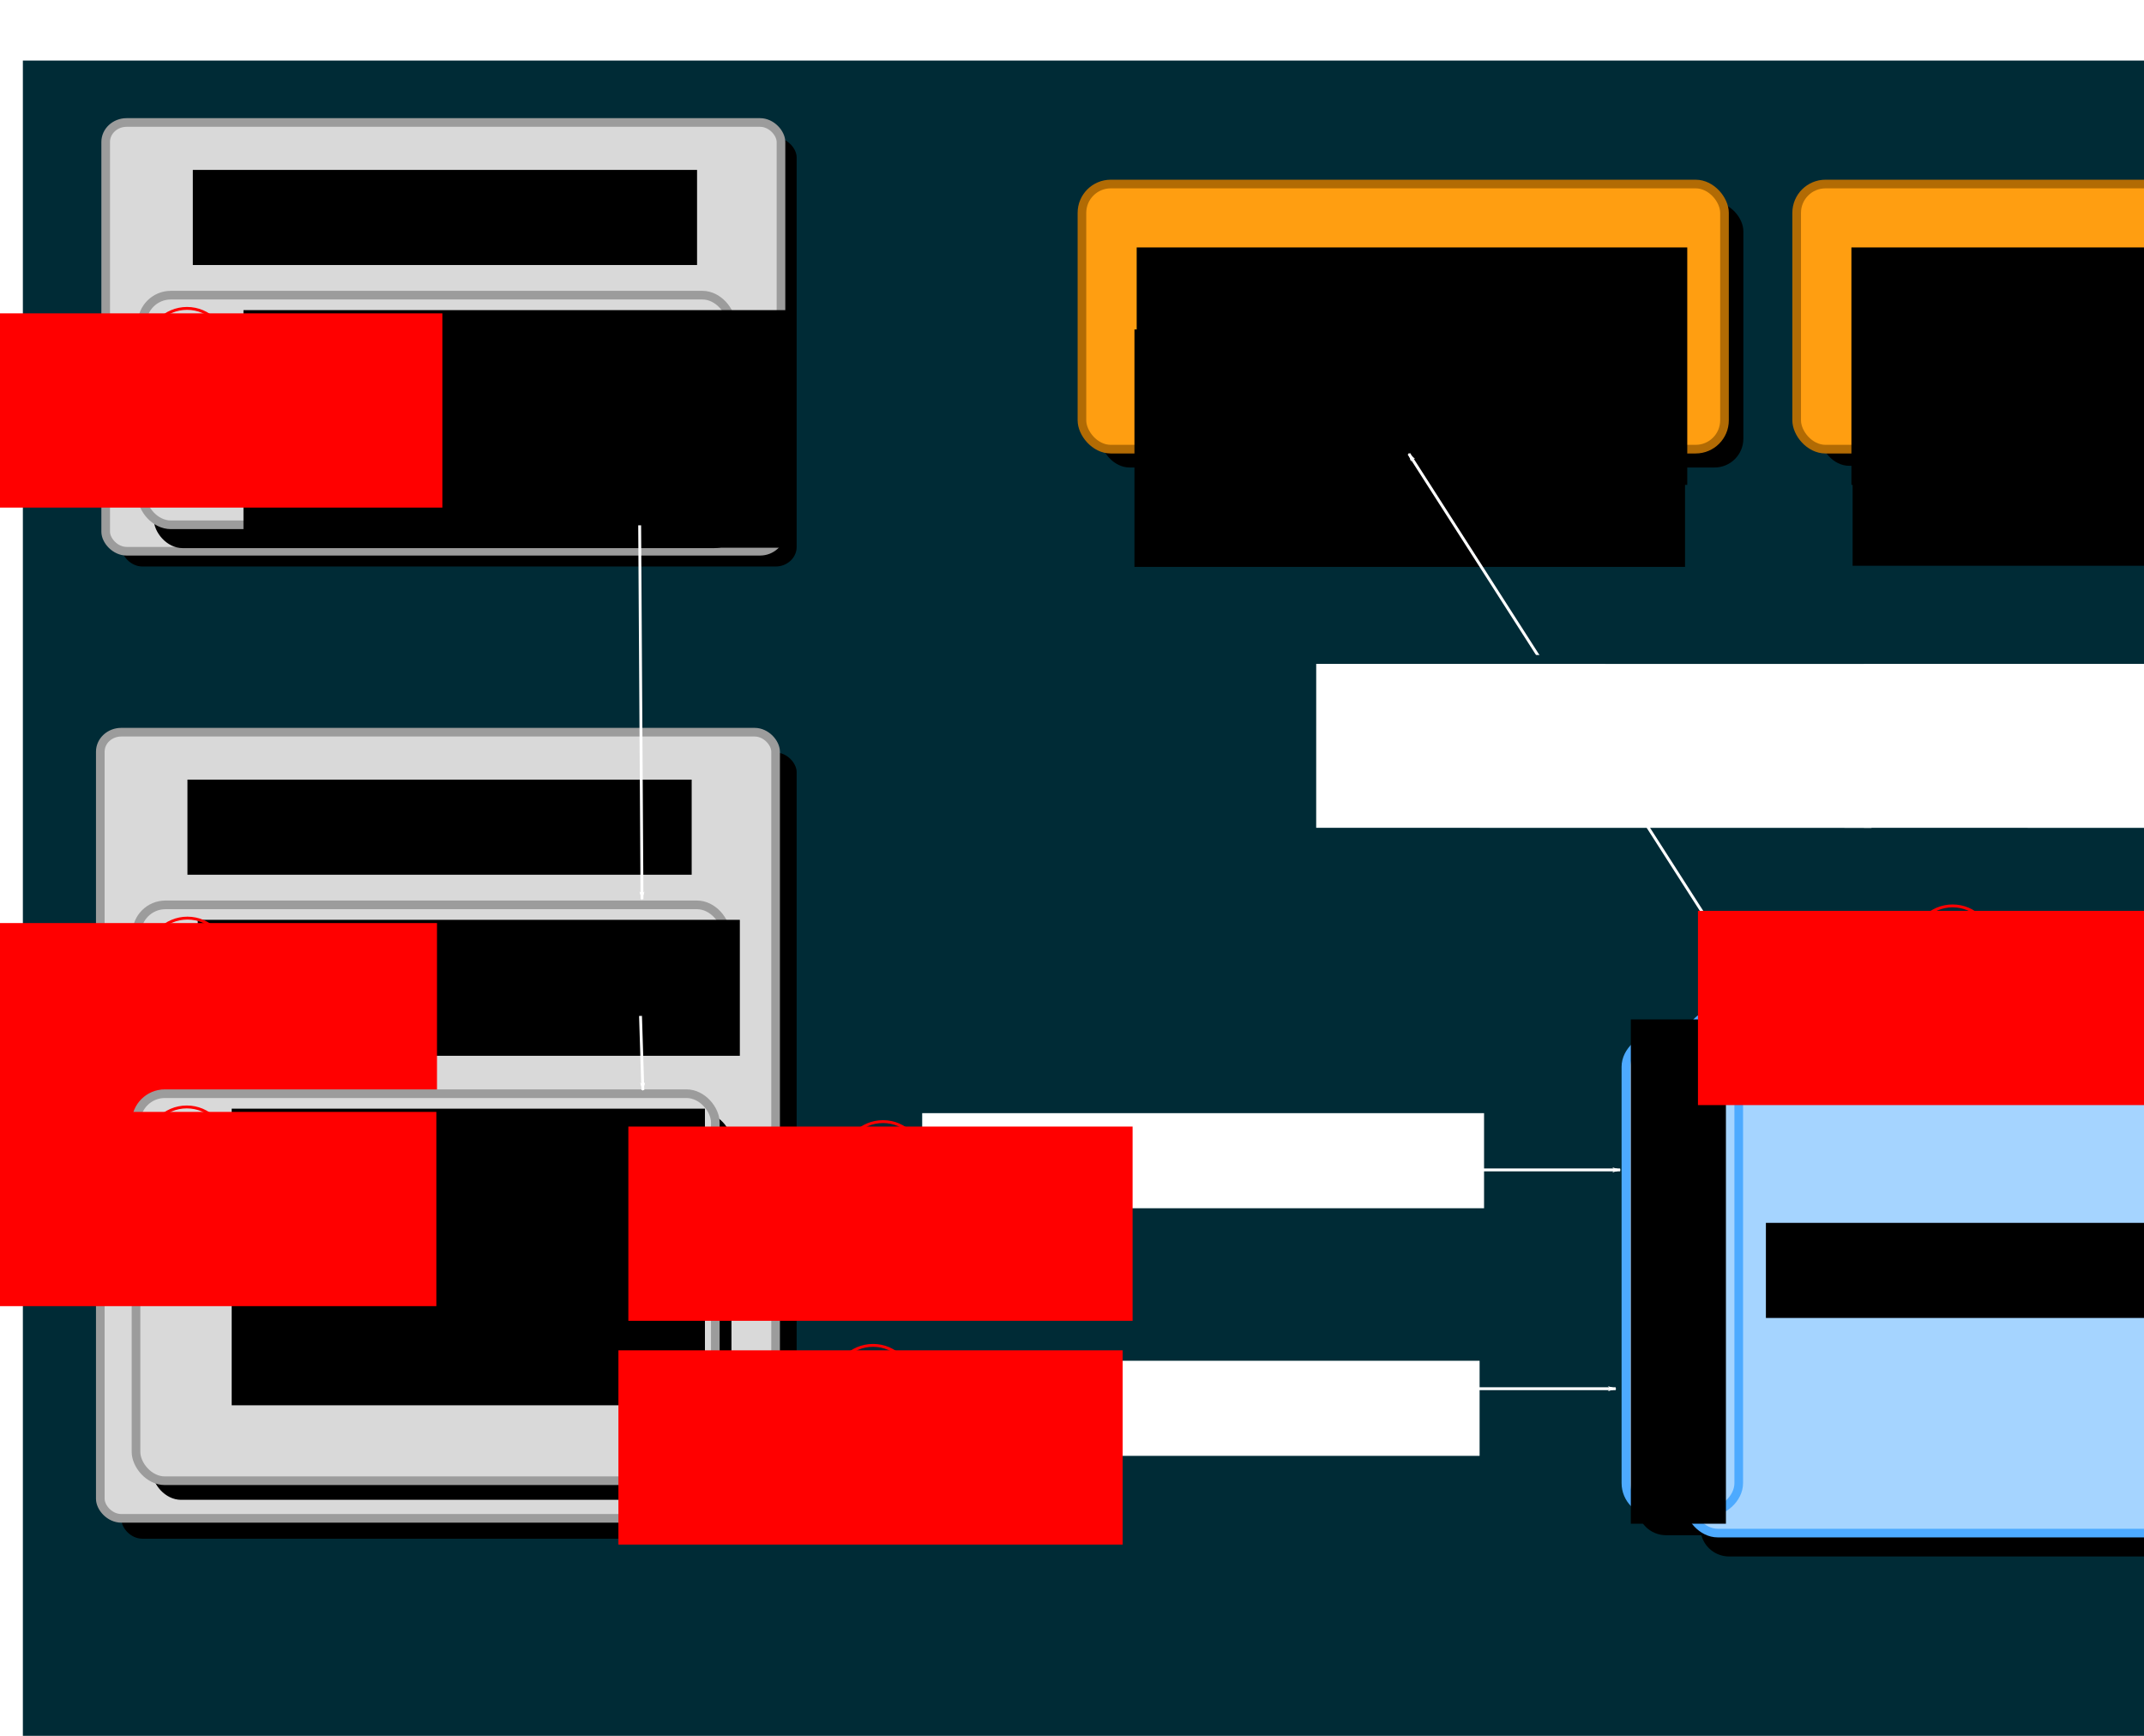 <?xml version="1.0" encoding="UTF-8" standalone="no"?>
<!-- Created with Inkscape (http://www.inkscape.org/) -->

<svg
   xmlns:dc="http://purl.org/dc/elements/1.1/"
   xmlns:cc="http://creativecommons.org/ns#"
   xmlns:rdf="http://www.w3.org/1999/02/22-rdf-syntax-ns#"
   xmlns:svg="http://www.w3.org/2000/svg"
   xmlns="http://www.w3.org/2000/svg"
   xmlns:sodipodi="http://sodipodi.sourceforge.net/DTD/sodipodi-0.dtd"
   xmlns:inkscape="http://www.inkscape.org/namespaces/inkscape"
   width="210mm"
   height="170mm"
   viewBox="0 0 744.094 602.362"
   id="svg2"
   version="1.1"
   inkscape:version="0.91 r13725"
   sodipodi:docname="wherecheckresult_schema.svg"
   inkscape:export-filename="/Donnees/developpement/sources/Alignak-monitoring/alignak.github.io/presentation/image/wherecheckresult_schema.png"
   inkscape:export-xdpi="84.856796"
   inkscape:export-ydpi="84.856796">
  <defs
     id="defs4">
    <marker
       inkscape:isstock="true"
       style="overflow:visible"
       id="marker14684"
       refX="0"
       refY="0"
       orient="auto"
       inkscape:stockid="Arrow1Lend">
      <path
         transform="matrix(-0.8,0,0,-0.8,-10,0)"
         style="fill:#ffc200;fill-opacity:1;fill-rule:evenodd;stroke:#ffc200;stroke-width:1pt;stroke-opacity:1"
         d="M 0,0 5,-5 -12.5,0 5,5 0,0 Z"
         id="path14686"
         inkscape:connector-curvature="0" />
    </marker>
    <marker
       inkscape:isstock="true"
       style="overflow:visible"
       id="marker13404"
       refX="0"
       refY="0"
       orient="auto"
       inkscape:stockid="Arrow1Lend">
      <path
         transform="matrix(-0.8,0,0,-0.8,-10,0)"
         style="fill:#000000;fill-opacity:1;fill-rule:evenodd;stroke:#000000;stroke-width:1pt;stroke-opacity:1"
         d="M 0,0 5,-5 -12.5,0 5,5 0,0 Z"
         id="path13406"
         inkscape:connector-curvature="0" />
    </marker>
    <marker
       inkscape:stockid="Arrow1Lend"
       orient="auto"
       refY="0"
       refX="0"
       id="Arrow1Lend"
       style="overflow:visible"
       inkscape:isstock="true">
      <path
         id="path4237"
         d="M 0,0 5,-5 -12.5,0 5,5 0,0 Z"
         style="fill:#000000;fill-opacity:1;fill-rule:evenodd;stroke:#000000;stroke-width:1pt;stroke-opacity:1"
         transform="matrix(-0.8,0,0,-0.8,-10,0)"
         inkscape:connector-curvature="0" />
    </marker>
    <marker
       inkscape:stockid="Arrow1Lstart"
       orient="auto"
       refY="0"
       refX="0"
       id="Arrow1Lstart"
       style="overflow:visible"
       inkscape:isstock="true">
      <path
         id="path4234"
         d="M 0,0 5,-5 -12.5,0 5,5 0,0 Z"
         style="fill:#000000;fill-opacity:1;fill-rule:evenodd;stroke:#000000;stroke-width:1pt;stroke-opacity:1"
         transform="matrix(0.8,0,0,0.8,10,0)"
         inkscape:connector-curvature="0" />
    </marker>
    <marker
       inkscape:stockid="Arrow1Mstart"
       orient="auto"
       refY="0"
       refX="0"
       id="Arrow1Mstart"
       style="overflow:visible"
       inkscape:isstock="true">
      <path
         id="path4240"
         d="M 0,0 5,-5 -12.5,0 5,5 0,0 Z"
         style="fill:#000000;fill-opacity:1;fill-rule:evenodd;stroke:#000000;stroke-width:1pt;stroke-opacity:1"
         transform="matrix(0.4,0,0,0.4,4,0)"
         inkscape:connector-curvature="0" />
    </marker>
    <marker
       inkscape:stockid="Arrow1Lstart"
       orient="auto"
       refY="0"
       refX="0"
       id="Arrow1Lstart-1"
       style="overflow:visible"
       inkscape:isstock="true">
      <path
         inkscape:connector-curvature="0"
         id="path4234-2"
         d="M 0,0 5,-5 -12.5,0 5,5 0,0 Z"
         style="fill:#000000;fill-opacity:1;fill-rule:evenodd;stroke:#000000;stroke-width:1pt;stroke-opacity:1"
         transform="matrix(0.8,0,0,0.8,10,0)" />
    </marker>
    <marker
       inkscape:stockid="Arrow1Lstart"
       orient="auto"
       refY="0"
       refX="0"
       id="Arrow1Lstart-1-5"
       style="overflow:visible"
       inkscape:isstock="true">
      <path
         inkscape:connector-curvature="0"
         id="path4234-2-2"
         d="M 0,0 5,-5 -12.5,0 5,5 0,0 Z"
         style="fill:#000000;fill-opacity:1;fill-rule:evenodd;stroke:#000000;stroke-width:1pt;stroke-opacity:1"
         transform="matrix(0.8,0,0,0.8,10,0)" />
    </marker>
    <marker
       inkscape:stockid="Arrow1Lend"
       orient="auto"
       refY="0"
       refX="0"
       id="Arrow1Lend-8-6"
       style="overflow:visible"
       inkscape:isstock="true">
      <path
         inkscape:connector-curvature="0"
         id="path4237-0-7"
         d="M 0,0 5,-5 -12.5,0 5,5 0,0 Z"
         style="fill:#000000;fill-opacity:1;fill-rule:evenodd;stroke:#000000;stroke-width:1pt;stroke-opacity:1"
         transform="matrix(-0.8,0,0,-0.8,-10,0)" />
    </marker>
    <marker
       inkscape:stockid="Arrow1Lstart"
       orient="auto"
       refY="0"
       refX="0"
       id="Arrow1Lstart-16"
       style="overflow:visible"
       inkscape:isstock="true">
      <path
         inkscape:connector-curvature="0"
         id="path4234-1"
         d="M 0,0 5,-5 -12.5,0 5,5 0,0 Z"
         style="fill:#000000;fill-opacity:1;fill-rule:evenodd;stroke:#000000;stroke-width:1pt;stroke-opacity:1"
         transform="matrix(0.8,0,0,0.8,10,0)" />
    </marker>
    <marker
       inkscape:stockid="Arrow1Lend"
       orient="auto"
       refY="0"
       refX="0"
       id="Arrow1Lend-6"
       style="overflow:visible"
       inkscape:isstock="true">
      <path
         inkscape:connector-curvature="0"
         id="path4237-1"
         d="M 0,0 5,-5 -12.5,0 5,5 0,0 Z"
         style="fill:#000000;fill-opacity:1;fill-rule:evenodd;stroke:#000000;stroke-width:1pt;stroke-opacity:1"
         transform="matrix(-0.8,0,0,-0.8,-10,0)" />
    </marker>
    <marker
       inkscape:stockid="Arrow1Lstart"
       orient="auto"
       refY="0"
       refX="0"
       id="Arrow1Lstart-16-0"
       style="overflow:visible"
       inkscape:isstock="true">
      <path
         inkscape:connector-curvature="0"
         id="path4234-1-8"
         d="M 0,0 5,-5 -12.5,0 5,5 0,0 Z"
         style="fill:#000000;fill-opacity:1;fill-rule:evenodd;stroke:#000000;stroke-width:1pt;stroke-opacity:1"
         transform="matrix(0.8,0,0,0.8,10,0)" />
    </marker>
    <marker
       inkscape:stockid="Arrow1Lend"
       orient="auto"
       refY="0"
       refX="0"
       id="Arrow1Lend-6-5"
       style="overflow:visible"
       inkscape:isstock="true">
      <path
         inkscape:connector-curvature="0"
         id="path4237-1-6"
         d="M 0,0 5,-5 -12.5,0 5,5 0,0 Z"
         style="fill:#000000;fill-opacity:1;fill-rule:evenodd;stroke:#000000;stroke-width:1pt;stroke-opacity:1"
         transform="matrix(-0.8,0,0,-0.8,-10,0)" />
    </marker>
    <marker
       inkscape:stockid="Arrow1Lstart"
       orient="auto"
       refY="0"
       refX="0"
       id="Arrow1Lstart-16-7"
       style="overflow:visible"
       inkscape:isstock="true">
      <path
         inkscape:connector-curvature="0"
         id="path4234-1-0"
         d="M 0,0 5,-5 -12.5,0 5,5 0,0 Z"
         style="fill:#000000;fill-opacity:1;fill-rule:evenodd;stroke:#000000;stroke-width:1pt;stroke-opacity:1"
         transform="matrix(0.8,0,0,0.8,10,0)" />
    </marker>
    <marker
       inkscape:stockid="Arrow1Lend"
       orient="auto"
       refY="0"
       refX="0"
       id="Arrow1Lend-6-6"
       style="overflow:visible"
       inkscape:isstock="true">
      <path
         inkscape:connector-curvature="0"
         id="path4237-1-4"
         d="M 0,0 5,-5 -12.5,0 5,5 0,0 Z"
         style="fill:#000000;fill-opacity:1;fill-rule:evenodd;stroke:#000000;stroke-width:1pt;stroke-opacity:1"
         transform="matrix(-0.8,0,0,-0.8,-10,0)" />
    </marker>
    <marker
       inkscape:stockid="Arrow1Lstart"
       orient="auto"
       refY="0"
       refX="0"
       id="Arrow1Lstart-16-7-8"
       style="overflow:visible"
       inkscape:isstock="true">
      <path
         inkscape:connector-curvature="0"
         id="path4234-1-0-0"
         d="M 0,0 5,-5 -12.5,0 5,5 0,0 Z"
         style="fill:#000000;fill-opacity:1;fill-rule:evenodd;stroke:#000000;stroke-width:1pt;stroke-opacity:1"
         transform="matrix(0.8,0,0,0.8,10,0)" />
    </marker>
    <marker
       inkscape:stockid="Arrow1Lend"
       orient="auto"
       refY="0"
       refX="0"
       id="Arrow1Lend-6-6-5"
       style="overflow:visible"
       inkscape:isstock="true">
      <path
         inkscape:connector-curvature="0"
         id="path4237-1-4-0"
         d="M 0,0 5,-5 -12.5,0 5,5 0,0 Z"
         style="fill:#000000;fill-opacity:1;fill-rule:evenodd;stroke:#000000;stroke-width:1pt;stroke-opacity:1"
         transform="matrix(-0.8,0,0,-0.8,-10,0)" />
    </marker>
    <linearGradient
       y2="90.801"
       x2="29.969"
       y1="60.51"
       x1="29.969"
       gradientUnits="userSpaceOnUse"
       id="SVGID_1_-3">
      <stop
         id="stop6-2"
         style="stop-color:#1FB3E3"
         offset="0" />
      <stop
         id="stop8-4"
         style="stop-color:#1FB3E3"
         offset="9.944750e-04" />
      <stop
         id="stop10-1"
         style="stop-color:#0082B7"
         offset="1" />
    </linearGradient>
    <linearGradient
       y2="90.801"
       x2="91.922"
       y1="60.51"
       x1="91.922"
       gradientUnits="userSpaceOnUse"
       id="SVGID_2_-9">
      <stop
         id="stop15-0"
         style="stop-color:#1FB3E3"
         offset="0" />
      <stop
         id="stop17-0"
         style="stop-color:#1FB3E3"
         offset="9.944750e-04" />
      <stop
         id="stop19-2"
         style="stop-color:#0082B7"
         offset="1" />
    </linearGradient>
    <linearGradient
       y2="90.801"
       x2="122.356"
       y1="60.51"
       x1="122.356"
       gradientUnits="userSpaceOnUse"
       id="SVGID_3_-4">
      <stop
         id="stop24-0"
         style="stop-color:#1FB3E3"
         offset="0" />
      <stop
         id="stop26-7"
         style="stop-color:#1FB3E3"
         offset="9.944750e-04" />
      <stop
         id="stop28-4"
         style="stop-color:#0082B7"
         offset="1" />
    </linearGradient>
    <linearGradient
       y2="90.801"
       x2="244.231"
       y1="60.51"
       x1="244.231"
       gradientUnits="userSpaceOnUse"
       id="SVGID_4_-7">
      <stop
         id="stop33-7"
         style="stop-color:#1FB3E3"
         offset="0" />
      <stop
         id="stop35-1"
         style="stop-color:#1FB3E3"
         offset="9.944750e-04" />
      <stop
         id="stop37-5"
         style="stop-color:#0082B7"
         offset="1" />
    </linearGradient>
    <linearGradient
       y2="90.801"
       x2="309.493"
       y1="60.51"
       x1="309.493"
       gradientUnits="userSpaceOnUse"
       id="SVGID_5_-1">
      <stop
         id="stop42-1"
         style="stop-color:#1FB3E3"
         offset="0" />
      <stop
         id="stop44-3"
         style="stop-color:#1FB3E3"
         offset="9.944750e-04" />
      <stop
         id="stop46-3"
         style="stop-color:#0082B7"
         offset="1" />
    </linearGradient>
    <linearGradient
       y2="90.801"
       x2="175.199"
       y1="60.51"
       x1="175.199"
       gradientUnits="userSpaceOnUse"
       id="SVGID_6_-2">
      <stop
         id="stop51-9"
         style="stop-color:#1FB3E3"
         offset="0" />
      <stop
         id="stop53-9"
         style="stop-color:#1FB3E3"
         offset="9.944750e-04" />
      <stop
         id="stop55-3"
         style="stop-color:#0082B7"
         offset="1" />
    </linearGradient>
    <linearGradient
       y2="90.801"
       x2="377.026"
       y1="60.51"
       x1="377.026"
       gradientUnits="userSpaceOnUse"
       id="SVGID_7_-8">
      <stop
         id="stop60-6"
         style="stop-color:#1FB3E3"
         offset="0" />
      <stop
         id="stop62-6"
         style="stop-color:#1FB3E3"
         offset="9.944750e-04" />
      <stop
         id="stop64-5"
         style="stop-color:#0082B7"
         offset="1" />
    </linearGradient>
    <marker
       inkscape:stockid="Arrow1Lstart"
       orient="auto"
       refY="0"
       refX="0"
       id="Arrow1Lstart-16-0-3"
       style="overflow:visible"
       inkscape:isstock="true">
      <path
         inkscape:connector-curvature="0"
         id="path4234-1-8-7"
         d="M 0,0 5,-5 -12.5,0 5,5 0,0 Z"
         style="fill:#000000;fill-opacity:1;fill-rule:evenodd;stroke:#000000;stroke-width:1pt;stroke-opacity:1"
         transform="matrix(0.8,0,0,0.8,10,0)" />
    </marker>
    <marker
       inkscape:stockid="Arrow1Lend"
       orient="auto"
       refY="0"
       refX="0"
       id="Arrow1Lend-6-5-8"
       style="overflow:visible"
       inkscape:isstock="true">
      <path
         inkscape:connector-curvature="0"
         id="path4237-1-6-5"
         d="M 0,0 5,-5 -12.5,0 5,5 0,0 Z"
         style="fill:#000000;fill-opacity:1;fill-rule:evenodd;stroke:#000000;stroke-width:1pt;stroke-opacity:1"
         transform="matrix(-0.8,0,0,-0.8,-10,0)" />
    </marker>
    <marker
       inkscape:stockid="Arrow1Lstart"
       orient="auto"
       refY="0"
       refX="0"
       id="Arrow1Lstart-16-0-6"
       style="overflow:visible"
       inkscape:isstock="true">
      <path
         inkscape:connector-curvature="0"
         id="path4234-1-8-79"
         d="M 0,0 5,-5 -12.5,0 5,5 0,0 Z"
         style="fill:#000000;fill-opacity:1;fill-rule:evenodd;stroke:#000000;stroke-width:1pt;stroke-opacity:1"
         transform="matrix(0.8,0,0,0.8,10,0)" />
    </marker>
    <marker
       inkscape:stockid="Arrow1Lend"
       orient="auto"
       refY="0"
       refX="0"
       id="Arrow1Lend-6-5-3"
       style="overflow:visible"
       inkscape:isstock="true">
      <path
         inkscape:connector-curvature="0"
         id="path4237-1-6-50"
         d="M 0,0 5,-5 -12.5,0 5,5 0,0 Z"
         style="fill:#000000;fill-opacity:1;fill-rule:evenodd;stroke:#000000;stroke-width:1pt;stroke-opacity:1"
         transform="matrix(-0.8,0,0,-0.8,-10,0)" />
    </marker>
    <linearGradient
       y2="90.801"
       x2="29.969"
       y1="60.51"
       x1="29.969"
       gradientUnits="userSpaceOnUse"
       id="SVGID_1_-3-7">
      <stop
         id="stop6-2-8"
         style="stop-color:#1FB3E3"
         offset="0" />
      <stop
         id="stop8-4-8"
         style="stop-color:#1FB3E3"
         offset="9.944750e-04" />
      <stop
         id="stop10-1-0"
         style="stop-color:#0082B7"
         offset="1" />
    </linearGradient>
    <linearGradient
       y2="90.801"
       x2="91.922"
       y1="60.51"
       x1="91.922"
       gradientUnits="userSpaceOnUse"
       id="SVGID_2_-9-9">
      <stop
         id="stop15-0-2"
         style="stop-color:#1FB3E3"
         offset="0" />
      <stop
         id="stop17-0-6"
         style="stop-color:#1FB3E3"
         offset="9.944750e-04" />
      <stop
         id="stop19-2-3"
         style="stop-color:#0082B7"
         offset="1" />
    </linearGradient>
    <linearGradient
       y2="90.801"
       x2="122.356"
       y1="60.51"
       x1="122.356"
       gradientUnits="userSpaceOnUse"
       id="SVGID_3_-4-3">
      <stop
         id="stop24-0-8"
         style="stop-color:#1FB3E3"
         offset="0" />
      <stop
         id="stop26-7-6"
         style="stop-color:#1FB3E3"
         offset="9.944750e-04" />
      <stop
         id="stop28-4-7"
         style="stop-color:#0082B7"
         offset="1" />
    </linearGradient>
    <linearGradient
       y2="90.801"
       x2="244.231"
       y1="60.51"
       x1="244.231"
       gradientUnits="userSpaceOnUse"
       id="SVGID_4_-7-9">
      <stop
         id="stop33-7-3"
         style="stop-color:#1FB3E3"
         offset="0" />
      <stop
         id="stop35-1-5"
         style="stop-color:#1FB3E3"
         offset="9.944750e-04" />
      <stop
         id="stop37-5-0"
         style="stop-color:#0082B7"
         offset="1" />
    </linearGradient>
    <linearGradient
       y2="90.801"
       x2="309.493"
       y1="60.51"
       x1="309.493"
       gradientUnits="userSpaceOnUse"
       id="SVGID_5_-1-0">
      <stop
         id="stop42-1-6"
         style="stop-color:#1FB3E3"
         offset="0" />
      <stop
         id="stop44-3-2"
         style="stop-color:#1FB3E3"
         offset="9.944750e-04" />
      <stop
         id="stop46-3-8"
         style="stop-color:#0082B7"
         offset="1" />
    </linearGradient>
    <linearGradient
       y2="90.801"
       x2="175.199"
       y1="60.51"
       x1="175.199"
       gradientUnits="userSpaceOnUse"
       id="SVGID_6_-2-7">
      <stop
         id="stop51-9-8"
         style="stop-color:#1FB3E3"
         offset="0" />
      <stop
         id="stop53-9-1"
         style="stop-color:#1FB3E3"
         offset="9.944750e-04" />
      <stop
         id="stop55-3-2"
         style="stop-color:#0082B7"
         offset="1" />
    </linearGradient>
    <linearGradient
       y2="90.801"
       x2="377.026"
       y1="60.51"
       x1="377.026"
       gradientUnits="userSpaceOnUse"
       id="SVGID_7_-8-6">
      <stop
         id="stop60-6-4"
         style="stop-color:#1FB3E3"
         offset="0" />
      <stop
         id="stop62-6-3"
         style="stop-color:#1FB3E3"
         offset="9.944750e-04" />
      <stop
         id="stop64-5-3"
         style="stop-color:#0082B7"
         offset="1" />
    </linearGradient>
    <marker
       inkscape:stockid="Arrow1Lstart"
       orient="auto"
       refY="0"
       refX="0"
       id="Arrow1Lstart-1-7"
       style="overflow:visible"
       inkscape:isstock="true">
      <path
         inkscape:connector-curvature="0"
         id="path4234-2-8"
         d="M 0,0 5,-5 -12.5,0 5,5 0,0 Z"
         style="fill:#ffffff;fill-opacity:1;fill-rule:evenodd;stroke:#ffffff;stroke-width:1pt;stroke-opacity:1"
         transform="matrix(0.8,0,0,0.8,10,0)" />
    </marker>
    <marker
       inkscape:stockid="Arrow1Lend"
       orient="auto"
       refY="0"
       refX="0"
       id="Arrow1Lend-8-1"
       style="overflow:visible"
       inkscape:isstock="true">
      <path
         inkscape:connector-curvature="0"
         id="path4237-0-2"
         d="M 0,0 5,-5 -12.5,0 5,5 0,0 Z"
         style="fill:#000000;fill-opacity:1;fill-rule:evenodd;stroke:#000000;stroke-width:1pt;stroke-opacity:1"
         transform="matrix(-0.8,0,0,-0.8,-10,0)" />
    </marker>
    <marker
       inkscape:stockid="Arrow1Lstart"
       orient="auto"
       refY="0"
       refX="0"
       id="Arrow1Lstart-16-8"
       style="overflow:visible"
       inkscape:isstock="true">
      <path
         inkscape:connector-curvature="0"
         id="path4234-1-5"
         d="M 0,0 5,-5 -12.5,0 5,5 0,0 Z"
         style="fill:#000000;fill-opacity:1;fill-rule:evenodd;stroke:#000000;stroke-width:1pt;stroke-opacity:1"
         transform="matrix(0.8,0,0,0.8,10,0)" />
    </marker>
    <marker
       inkscape:stockid="Arrow1Lend"
       orient="auto"
       refY="0"
       refX="0"
       id="Arrow1Lend-6-59"
       style="overflow:visible"
       inkscape:isstock="true">
      <path
         inkscape:connector-curvature="0"
         id="path4237-1-66"
         d="M 0,0 5,-5 -12.5,0 5,5 0,0 Z"
         style="fill:#000000;fill-opacity:1;fill-rule:evenodd;stroke:#000000;stroke-width:1pt;stroke-opacity:1"
         transform="matrix(-0.8,0,0,-0.8,-10,0)" />
    </marker>
    <marker
       inkscape:stockid="Arrow1Lstart"
       orient="auto"
       refY="0"
       refX="0"
       id="Arrow1Lstart-16-8-1"
       style="overflow:visible"
       inkscape:isstock="true">
      <path
         inkscape:connector-curvature="0"
         id="path4234-1-5-6"
         d="M 0,0 5,-5 -12.5,0 5,5 0,0 Z"
         style="fill:#000000;fill-opacity:1;fill-rule:evenodd;stroke:#000000;stroke-width:1pt;stroke-opacity:1"
         transform="matrix(0.8,0,0,0.8,10,0)" />
    </marker>
    <marker
       inkscape:stockid="Arrow1Lstart"
       orient="auto"
       refY="0"
       refX="0"
       id="Arrow1Lstart-16-8-3"
       style="overflow:visible"
       inkscape:isstock="true">
      <path
         inkscape:connector-curvature="0"
         id="path4234-1-5-8"
         d="M 0,0 5,-5 -12.5,0 5,5 0,0 Z"
         style="fill:#000000;fill-opacity:1;fill-rule:evenodd;stroke:#000000;stroke-width:1pt;stroke-opacity:1"
         transform="matrix(0.8,0,0,0.8,10,0)" />
    </marker>
    <marker
       inkscape:stockid="Arrow1Lstart"
       orient="auto"
       refY="0"
       refX="0"
       id="Arrow1Lstart-16-8-3-3"
       style="overflow:visible"
       inkscape:isstock="true">
      <path
         inkscape:connector-curvature="0"
         id="path4234-1-5-8-0"
         d="M 0,0 5,-5 -12.5,0 5,5 0,0 Z"
         style="fill:#000000;fill-opacity:1;fill-rule:evenodd;stroke:#000000;stroke-width:1pt;stroke-opacity:1"
         transform="matrix(0.8,0,0,0.8,10,0)" />
    </marker>
    <marker
       inkscape:stockid="Arrow1Lstart"
       orient="auto"
       refY="0"
       refX="0"
       id="Arrow1Lstart-1-7-8"
       style="overflow:visible"
       inkscape:isstock="true">
      <path
         inkscape:connector-curvature="0"
         id="path4234-2-8-3"
         d="M 0,0 5,-5 -12.5,0 5,5 0,0 Z"
         style="fill:#000000;fill-opacity:1;fill-rule:evenodd;stroke:#000000;stroke-width:1pt;stroke-opacity:1"
         transform="matrix(0.8,0,0,0.8,10,0)" />
    </marker>
    <marker
       inkscape:stockid="Arrow1Lend"
       orient="auto"
       refY="0"
       refX="0"
       id="Arrow1Lend-8-1-7"
       style="overflow:visible"
       inkscape:isstock="true">
      <path
         inkscape:connector-curvature="0"
         id="path4237-0-2-8"
         d="M 0,0 5,-5 -12.5,0 5,5 0,0 Z"
         style="fill:#000000;fill-opacity:1;fill-rule:evenodd;stroke:#000000;stroke-width:1pt;stroke-opacity:1"
         transform="matrix(-0.8,0,0,-0.8,-10,0)" />
    </marker>
    <marker
       inkscape:stockid="Arrow1Lstart"
       orient="auto"
       refY="0"
       refX="0"
       id="Arrow1Lstart-1-7-9"
       style="overflow:visible"
       inkscape:isstock="true">
      <path
         inkscape:connector-curvature="0"
         id="path4234-2-8-37"
         d="M 0,0 5,-5 -12.5,0 5,5 0,0 Z"
         style="fill:#000000;fill-opacity:1;fill-rule:evenodd;stroke:#000000;stroke-width:1pt;stroke-opacity:1"
         transform="matrix(0.8,0,0,0.8,10,0)" />
    </marker>
    <marker
       inkscape:stockid="Arrow1Lend"
       orient="auto"
       refY="0"
       refX="0"
       id="Arrow1Lend-8-1-5"
       style="overflow:visible"
       inkscape:isstock="true">
      <path
         inkscape:connector-curvature="0"
         id="path4237-0-2-9"
         d="M 0,0 5,-5 -12.5,0 5,5 0,0 Z"
         style="fill:#ffc200;fill-opacity:1;fill-rule:evenodd;stroke:#ffc200;stroke-width:1pt;stroke-opacity:1"
         transform="matrix(-0.8,0,0,-0.8,-10,0)" />
    </marker>
    <marker
       inkscape:stockid="Arrow1Lstart"
       orient="auto"
       refY="0"
       refX="0"
       id="Arrow1Lstart-16-5-8-4"
       style="overflow:visible"
       inkscape:isstock="true">
      <path
         inkscape:connector-curvature="0"
         id="path4234-1-85-2-6"
         d="M 0,0 5,-5 -12.5,0 5,5 0,0 Z"
         style="fill:#000000;fill-opacity:1;fill-rule:evenodd;stroke:#000000;stroke-width:1pt;stroke-opacity:1"
         transform="matrix(0.8,0,0,0.8,10,0)" />
    </marker>
    <marker
       inkscape:stockid="Arrow1Lend"
       orient="auto"
       refY="0"
       refX="0"
       id="Arrow1Lend-6-8-7-22"
       style="overflow:visible"
       inkscape:isstock="true">
      <path
         inkscape:connector-curvature="0"
         id="path4237-1-1-8-0"
         d="M 0,0 5,-5 -12.5,0 5,5 0,0 Z"
         style="fill:#000000;fill-opacity:1;fill-rule:evenodd;stroke:#000000;stroke-width:1pt;stroke-opacity:1"
         transform="matrix(-0.8,0,0,-0.8,-10,0)" />
    </marker>
    <marker
       inkscape:stockid="Arrow1Lstart"
       orient="auto"
       refY="0"
       refX="0"
       id="Arrow1Lstart-16-5-8-2"
       style="overflow:visible"
       inkscape:isstock="true">
      <path
         inkscape:connector-curvature="0"
         id="path4234-1-85-2-0"
         d="M 0,0 5,-5 -12.5,0 5,5 0,0 Z"
         style="fill:#000000;fill-opacity:1;fill-rule:evenodd;stroke:#000000;stroke-width:1pt;stroke-opacity:1"
         transform="matrix(0.8,0,0,0.8,10,0)" />
    </marker>
    <marker
       inkscape:stockid="Arrow1Lend"
       orient="auto"
       refY="0"
       refX="0"
       id="Arrow1Lend-6-8-7-2"
       style="overflow:visible"
       inkscape:isstock="true">
      <path
         inkscape:connector-curvature="0"
         id="path4237-1-1-8-7"
         d="M 0,0 5,-5 -12.5,0 5,5 0,0 Z"
         style="fill:#000000;fill-opacity:1;fill-rule:evenodd;stroke:#000000;stroke-width:1pt;stroke-opacity:1"
         transform="matrix(-0.8,0,0,-0.8,-10,0)" />
    </marker>
    <marker
       inkscape:stockid="Arrow1Lstart"
       orient="auto"
       refY="0"
       refX="0"
       id="Arrow1Lstart-16-5"
       style="overflow:visible"
       inkscape:isstock="true">
      <path
         inkscape:connector-curvature="0"
         id="path4234-1-85"
         d="M 0,0 5,-5 -12.5,0 5,5 0,0 Z"
         style="fill:#000000;fill-opacity:1;fill-rule:evenodd;stroke:#000000;stroke-width:1pt;stroke-opacity:1"
         transform="matrix(0.8,0,0,0.8,10,0)" />
    </marker>
    <marker
       inkscape:stockid="Arrow1Lend"
       orient="auto"
       refY="0"
       refX="0"
       id="Arrow1Lend-6-8"
       style="overflow:visible"
       inkscape:isstock="true">
      <path
         inkscape:connector-curvature="0"
         id="path4237-1-1"
         d="M 0,0 5,-5 -12.5,0 5,5 0,0 Z"
         style="fill:#000000;fill-opacity:1;fill-rule:evenodd;stroke:#000000;stroke-width:1pt;stroke-opacity:1"
         transform="matrix(-0.8,0,0,-0.8,-10,0)" />
    </marker>
    <marker
       inkscape:stockid="Arrow1Lstart"
       orient="auto"
       refY="0"
       refX="0"
       id="Arrow1Lstart-16-4"
       style="overflow:visible"
       inkscape:isstock="true">
      <path
         inkscape:connector-curvature="0"
         id="path4234-1-07"
         d="M 0,0 5,-5 -12.5,0 5,5 0,0 Z"
         style="fill:#000000;fill-opacity:1;fill-rule:evenodd;stroke:#000000;stroke-width:1pt;stroke-opacity:1"
         transform="matrix(0.8,0,0,0.8,10,0)" />
    </marker>
    <marker
       inkscape:stockid="Arrow1Lend"
       orient="auto"
       refY="0"
       refX="0"
       id="Arrow1Lend-6-4"
       style="overflow:visible"
       inkscape:isstock="true">
      <path
         inkscape:connector-curvature="0"
         id="path4237-1-5"
         d="M 0,0 5,-5 -12.5,0 5,5 0,0 Z"
         style="fill:#000000;fill-opacity:1;fill-rule:evenodd;stroke:#000000;stroke-width:1pt;stroke-opacity:1"
         transform="matrix(-0.8,0,0,-0.8,-10,0)" />
    </marker>
    <marker
       inkscape:stockid="Arrow1Lstart"
       orient="auto"
       refY="0"
       refX="0"
       id="Arrow1Lstart-16-5-8"
       style="overflow:visible"
       inkscape:isstock="true">
      <path
         inkscape:connector-curvature="0"
         id="path4234-1-85-2"
         d="M 0,0 5,-5 -12.5,0 5,5 0,0 Z"
         style="fill:#000000;fill-opacity:1;fill-rule:evenodd;stroke:#000000;stroke-width:1pt;stroke-opacity:1"
         transform="matrix(0.8,0,0,0.8,10,0)" />
    </marker>
    <marker
       inkscape:stockid="Arrow1Lend"
       orient="auto"
       refY="0"
       refX="0"
       id="Arrow1Lend-6-8-7"
       style="overflow:visible"
       inkscape:isstock="true">
      <path
         inkscape:connector-curvature="0"
         id="path4237-1-1-8"
         d="M 0,0 5,-5 -12.5,0 5,5 0,0 Z"
         style="fill:#000000;fill-opacity:1;fill-rule:evenodd;stroke:#000000;stroke-width:1pt;stroke-opacity:1"
         transform="matrix(-0.8,0,0,-0.8,-10,0)" />
    </marker>
    <marker
       inkscape:stockid="Arrow1Lstart"
       orient="auto"
       refY="0"
       refX="0"
       id="Arrow1Lstart-16-6"
       style="overflow:visible"
       inkscape:isstock="true">
      <path
         inkscape:connector-curvature="0"
         id="path4234-1-2"
         d="M 0,0 5,-5 -12.5,0 5,5 0,0 Z"
         style="fill:#000000;fill-opacity:1;fill-rule:evenodd;stroke:#000000;stroke-width:1pt;stroke-opacity:1"
         transform="matrix(0.8,0,0,0.8,10,0)" />
    </marker>
    <marker
       inkscape:stockid="Arrow1Lend"
       orient="auto"
       refY="0"
       refX="0"
       id="Arrow1Lend-6-3"
       style="overflow:visible"
       inkscape:isstock="true">
      <path
         inkscape:connector-curvature="0"
         id="path4237-1-63"
         d="M 0,0 5,-5 -12.5,0 5,5 0,0 Z"
         style="fill:#000000;fill-opacity:1;fill-rule:evenodd;stroke:#000000;stroke-width:1pt;stroke-opacity:1"
         transform="matrix(-0.8,0,0,-0.8,-10,0)" />
    </marker>
    <marker
       inkscape:stockid="Arrow1Lend"
       orient="auto"
       refY="0"
       refX="0"
       id="Arrow1Lend-8-9"
       style="overflow:visible"
       inkscape:isstock="true">
      <path
         inkscape:connector-curvature="0"
         id="path4237-0-3"
         d="M 0,0 5,-5 -12.5,0 5,5 0,0 Z"
         style="fill:#000000;fill-opacity:1;fill-rule:evenodd;stroke:#000000;stroke-width:1pt;stroke-opacity:1"
         transform="matrix(-0.8,0,0,-0.8,-10,0)" />
    </marker>
    <marker
       inkscape:stockid="Arrow1Lstart"
       orient="auto"
       refY="0"
       refX="0"
       id="Arrow1Lstart-16-8-3-4"
       style="overflow:visible"
       inkscape:isstock="true">
      <path
         inkscape:connector-curvature="0"
         id="path4234-1-5-8-2"
         d="M 0,0 5,-5 -12.5,0 5,5 0,0 Z"
         style="fill:#000000;fill-opacity:1;fill-rule:evenodd;stroke:#000000;stroke-width:1pt;stroke-opacity:1"
         transform="matrix(0.8,0,0,0.8,10,0)" />
    </marker>
    <marker
       inkscape:stockid="Arrow1Lstart"
       orient="auto"
       refY="0"
       refX="0"
       id="Arrow1Lstart-16-8-3-4-8"
       style="overflow:visible"
       inkscape:isstock="true">
      <path
         inkscape:connector-curvature="0"
         id="path4234-1-5-8-2-3"
         d="M 0,0 5,-5 -12.5,0 5,5 0,0 Z"
         style="fill:#000000;fill-opacity:1;fill-rule:evenodd;stroke:#000000;stroke-width:1pt;stroke-opacity:1"
         transform="matrix(0.8,0,0,0.8,10,0)" />
    </marker>
    <marker
       inkscape:stockid="Arrow1Lstart"
       orient="auto"
       refY="0"
       refX="0"
       id="Arrow1Lstart-1-7-4"
       style="overflow:visible"
       inkscape:isstock="true">
      <path
         inkscape:connector-curvature="0"
         id="path4234-2-8-5"
         d="M 0,0 5,-5 -12.5,0 5,5 0,0 Z"
         style="fill:#ffffff;fill-opacity:1;fill-rule:evenodd;stroke:#ffffff;stroke-width:1pt;stroke-opacity:1"
         transform="matrix(0.8,0,0,0.8,10,0)" />
    </marker>
    <marker
       inkscape:stockid="Arrow1Lstart"
       orient="auto"
       refY="0"
       refX="0"
       id="Arrow1Lstart-1-7-85"
       style="overflow:visible"
       inkscape:isstock="true">
      <path
         inkscape:connector-curvature="0"
         id="path4234-2-8-8"
         d="M 0,0 5,-5 -12.5,0 5,5 0,0 Z"
         style="fill:#ffffff;fill-opacity:1;fill-rule:evenodd;stroke:#ffffff;stroke-width:1pt;stroke-opacity:1"
         transform="matrix(0.8,0,0,0.8,10,0)" />
    </marker>
    <marker
       inkscape:stockid="Arrow1Lstart"
       orient="auto"
       refY="0"
       refX="0"
       id="Arrow1Lstart-1-7-85-7"
       style="overflow:visible"
       inkscape:isstock="true">
      <path
         inkscape:connector-curvature="0"
         id="path4234-2-8-8-7"
         d="M 0,0 5,-5 -12.5,0 5,5 0,0 Z"
         style="fill:#ffffff;fill-opacity:1;fill-rule:evenodd;stroke:#ffffff;stroke-width:1pt;stroke-opacity:1"
         transform="matrix(0.8,0,0,0.8,10,0)" />
    </marker>
    <marker
       inkscape:stockid="Arrow1Lstart"
       orient="auto"
       refY="0"
       refX="0"
       id="Arrow1Lstart-1-7-85-7-3"
       style="overflow:visible"
       inkscape:isstock="true">
      <path
         inkscape:connector-curvature="0"
         id="path4234-2-8-8-7-7"
         d="M 0,0 5,-5 -12.5,0 5,5 0,0 Z"
         style="fill:#ffffff;fill-opacity:1;fill-rule:evenodd;stroke:#ffffff;stroke-width:1pt;stroke-opacity:1"
         transform="matrix(0.8,0,0,0.8,10,0)" />
    </marker>
    <marker
       inkscape:stockid="Arrow1Lstart"
       orient="auto"
       refY="0"
       refX="0"
       id="Arrow1Lstart-1-7-85-7-3-5"
       style="overflow:visible"
       inkscape:isstock="true">
      <path
         inkscape:connector-curvature="0"
         id="path4234-2-8-8-7-7-2"
         d="M 0,0 5,-5 -12.5,0 5,5 0,0 Z"
         style="fill:#ffffff;fill-opacity:1;fill-rule:evenodd;stroke:#ffffff;stroke-width:1pt;stroke-opacity:1"
         transform="matrix(0.8,0,0,0.8,10,0)" />
    </marker>
    <filter
       inkscape:collect="always"
       style="color-interpolation-filters:sRGB"
       id="filter18449"
       x="-0.085"
       width="1.17"
       y="-0.205"
       height="1.411">
      <feGaussianBlur
         inkscape:collect="always"
         stdDeviation="7.875"
         id="feGaussianBlur18451" />
    </filter>
    <filter
       inkscape:collect="always"
       style="color-interpolation-filters:sRGB"
       id="filter18449-3"
       x="-0.085"
       width="1.17"
       y="-0.205"
       height="1.411">
      <feGaussianBlur
         inkscape:collect="always"
         stdDeviation="7.875"
         id="feGaussianBlur18451-6" />
    </filter>
    <filter
       inkscape:collect="always"
       style="color-interpolation-filters:sRGB"
       id="filter18795"
       x="-0.078"
       width="1.157"
       y="-0.124"
       height="1.247">
      <feGaussianBlur
         inkscape:collect="always"
         stdDeviation="7.663"
         id="feGaussianBlur18797" />
    </filter>
    <filter
       inkscape:collect="always"
       style="color-interpolation-filters:sRGB"
       id="filter18814"
       x="-0.083"
       width="1.167"
       y="-0.214"
       height="1.428">
      <feGaussianBlur
         inkscape:collect="always"
         stdDeviation="7.104"
         id="feGaussianBlur18816" />
    </filter>
    <filter
       inkscape:collect="always"
       style="color-interpolation-filters:sRGB"
       id="filter18841"
       x="-0.078"
       width="1.156"
       y="-0.067"
       height="1.134">
      <feGaussianBlur
         inkscape:collect="always"
         stdDeviation="7.608"
         id="feGaussianBlur18843" />
    </filter>
    <filter
       inkscape:collect="always"
       style="color-interpolation-filters:sRGB"
       id="filter18860"
       x="-0.071"
       width="1.142"
       y="-0.386"
       height="1.773">
      <feGaussianBlur
         inkscape:collect="always"
         stdDeviation="6.051"
         id="feGaussianBlur18862" />
    </filter>
    <filter
       inkscape:collect="always"
       style="color-interpolation-filters:sRGB"
       id="filter18879"
       x="-0.08"
       width="1.16"
       y="-0.12"
       height="1.24">
      <feGaussianBlur
         inkscape:collect="always"
         stdDeviation="6.707"
         id="feGaussianBlur18881" />
    </filter>
    <filter
       inkscape:collect="always"
       style="color-interpolation-filters:sRGB"
       id="filter18934"
       x="-0.073"
       width="1.146"
       y="-0.099"
       height="1.198">
      <feGaussianBlur
         inkscape:collect="always"
         stdDeviation="7.443"
         id="feGaussianBlur18936" />
    </filter>
  </defs>
  <sodipodi:namedview
     id="base"
     pagecolor="#ffffff"
     bordercolor="#666666"
     borderopacity="1.0"
     inkscape:pageopacity="0.0"
     inkscape:pageshadow="2"
     inkscape:zoom="0.87885424"
     inkscape:cx="502.72809"
     inkscape:cy="313.80324"
     inkscape:document-units="px"
     inkscape:current-layer="layer1"
     showgrid="false"
     showguides="true"
     inkscape:window-width="1362"
     inkscape:window-height="729"
     inkscape:window-x="0"
     inkscape:window-y="1098"
     inkscape:window-maximized="0" />
  <g
     inkscape:label="Layer 1"
     inkscape:groupmode="layer"
     id="layer1"
     transform="translate(0,-450)">
    <rect
       style="opacity:1;fill:#002b36;fill-opacity:1;stroke:none;stroke-width:1;stroke-linecap:butt;stroke-linejoin:round;stroke-miterlimit:4;stroke-dasharray:8, 4;stroke-dashoffset:0;stroke-opacity:1"
       id="rect8626"
       width="847.488"
       height="611.687"
       x="7.939"
       y="471.022" />
    <path
       style="opacity:1;fill:#000000;fill-opacity:1;stroke:none;stroke-width:3;stroke-linecap:butt;stroke-linejoin:round;stroke-miterlimit:4;stroke-dasharray:none;stroke-opacity:1;filter:url(#filter18934)"
       d="m 600.115,809.665 c -5.086,0 -9.252,3.762 -9.902,8.664 l -11.982,0 c -5.54,0 -10,4.46 -10,10 l 0,144.416 c -10e-6,5.54 4.46,10 10,10 l 12.242,0 c 1.15,4.254 5.015,7.371 9.643,7.371 l 203,0 c 5.54,0 10,-4.46 10,-10 l 0,-160.451 c 0,-5.54 -4.46,-10 -10,-10 l -203,0 z"
       id="rect4138-3-2-2"
       inkscape:connector-curvature="0" />
    <rect
       style="opacity:1;fill:#000000;fill-opacity:1;stroke:none;stroke-width:3;stroke-linecap:butt;stroke-linejoin:round;stroke-miterlimit:4;stroke-dasharray:none;stroke-opacity:1;filter:url(#filter18841)"
       id="rect4138-2-5-4"
       width="234.366"
       height="272.809"
       x="42.116"
       y="711.145"
       rx="7.278"
       ry="6.772" />
    <rect
       style="opacity:1;fill:#000000;fill-opacity:1;stroke:none;stroke-width:3;stroke-linecap:butt;stroke-linejoin:round;stroke-miterlimit:4;stroke-dasharray:none;stroke-opacity:1;filter:url(#filter18795)"
       id="rect4138-2-6"
       width="234.366"
       height="148.784"
       x="42.116"
       y="497.799"
       rx="7.278"
       ry="6.772" />
    <rect
       style="opacity:1;fill:#000000;fill-opacity:1;stroke:none;stroke-width:3;stroke-linecap:butt;stroke-linejoin:round;stroke-miterlimit:4;stroke-dasharray:none;stroke-opacity:1;filter:url(#filter18449-3)"
       id="rect4138-3-6-39-0"
       width="223"
       height="92"
       x="631.789"
       y="519.64"
       rx="10"
       ry="10" />
    <rect
       style="opacity:1;fill:#000000;fill-opacity:1;stroke:none;stroke-width:3;stroke-linecap:butt;stroke-linejoin:round;stroke-miterlimit:4;stroke-dasharray:none;stroke-opacity:1;filter:url(#filter18449)"
       id="rect4138-3-6-39"
       width="223"
       height="92"
       x="382.049"
       y="520.227"
       rx="10"
       ry="10" />
    <rect
       style="opacity:1;fill:#a5d4ff;fill-opacity:1;stroke:#4daaff;stroke-width:3;stroke-linecap:butt;stroke-linejoin:round;stroke-miterlimit:4;stroke-dasharray:none;stroke-opacity:1"
       id="rect4138-3-2"
       width="223"
       height="180.45"
       x="586.169"
       y="801.553"
       rx="10"
       ry="10" />
    <flowRoot
       transform="translate(324.871,844.99)"
       xml:space="preserve"
       id="flowRoot4140-3-50"
       style="font-style:normal;font-weight:normal;font-size:13px;line-height:125%;font-family:Sans;letter-spacing:0px;word-spacing:0px;fill:#000000;fill-opacity:1;stroke:none;stroke-width:1px;stroke-linecap:butt;stroke-linejoin:miter;stroke-opacity:1"><flowRegion
         id="flowRegion4142-0-0"><rect
           id="rect4144-2-01"
           width="175"
           height="33"
           x="288"
           y="29.362" /></flowRegion><flowPara
         id="flowPara4146-3-3"
         style="font-style:normal;font-variant:normal;font-weight:normal;font-stretch:normal;font-size:22.5px;font-family:Verdana;-inkscape-font-specification:Verdana;text-align:center;text-anchor:middle">Backend</flowPara></flowRoot>    <rect
       style="opacity:1;fill:#a5d4ff;fill-opacity:1;stroke:#4daaff;stroke-width:3;stroke-linecap:butt;stroke-linejoin:round;stroke-miterlimit:4;stroke-dasharray:none;stroke-opacity:1"
       id="rect4138-3-8"
       width="164.416"
       height="39.16"
       x="-974.632"
       y="564.285"
       rx="10"
       ry="10"
       transform="matrix(0,-1,1,0,0,0)" />
    <flowRoot
       transform="matrix(0,-1,1,0,536.634,1266.754)"
       xml:space="preserve"
       id="flowRoot4140-3-5"
       style="font-style:normal;font-weight:normal;font-size:13px;line-height:125%;font-family:Sans;letter-spacing:0px;word-spacing:0px;fill:#000000;fill-opacity:1;stroke:none;stroke-width:1px;stroke-linecap:butt;stroke-linejoin:miter;stroke-opacity:1"><flowRegion
         id="flowRegion4142-0-5-8"><rect
           id="rect4144-2-9"
           width="175"
           height="33"
           x="288"
           y="29.362" /></flowRegion><flowPara
         id="flowPara4146-3-6"
         style="font-style:normal;font-variant:normal;font-weight:normal;font-stretch:normal;font-size:22.5px;font-family:Verdana;-inkscape-font-specification:Verdana;text-align:center;text-anchor:middle">REST API</flowPara></flowRoot>    <rect
       style="opacity:1;fill:#d9d9d9;fill-opacity:1;stroke:#9c9c9c;stroke-width:3;stroke-linecap:butt;stroke-linejoin:round;stroke-miterlimit:4;stroke-dasharray:none;stroke-opacity:1"
       id="rect4138-2"
       width="234.366"
       height="148.784"
       x="36.678"
       y="492.5"
       rx="7.278"
       ry="6.772" />
    <flowRoot
       transform="translate(-221.08,479.601)"
       xml:space="preserve"
       id="flowRoot4140-3-3-3"
       style="font-style:normal;font-weight:normal;font-size:13px;line-height:125%;font-family:Sans;letter-spacing:0px;word-spacing:0px;fill:#000000;fill-opacity:1;stroke:none;stroke-width:1px;stroke-linecap:butt;stroke-linejoin:miter;stroke-opacity:1"><flowRegion
         id="flowRegion4142-0-7-7"><rect
           id="rect4144-2-8-8"
           width="175"
           height="33"
           x="288"
           y="29.362" /></flowRegion><flowPara
         id="flowPara4146-3-5-8"
         style="font-style:normal;font-variant:normal;font-weight:normal;font-stretch:normal;font-size:22.5px;font-family:Verdana;-inkscape-font-specification:Verdana;text-align:center;text-anchor:middle">Scheduler</flowPara></flowRoot>    <rect
       style="opacity:1;fill:#000000;fill-opacity:1;stroke:none;stroke-width:3;stroke-linecap:butt;stroke-linejoin:round;stroke-miterlimit:4;stroke-dasharray:none;stroke-dashoffset:0;stroke-opacity:1;filter:url(#filter18814)"
       id="rect7889-7-9"
       width="204.468"
       height="79.688"
       x="53.375"
       y="560.518"
       rx="10"
       ry="10" />
    <rect
       style="opacity:1;fill:#d9d9d9;fill-opacity:1;stroke:#9c9c9c;stroke-width:3;stroke-linecap:butt;stroke-linejoin:round;stroke-miterlimit:4;stroke-dasharray:none;stroke-dashoffset:0;stroke-opacity:1"
       id="rect7889-7"
       width="204.468"
       height="79.688"
       x="49.292"
       y="552.423"
       rx="10"
       ry="10" />
    <flowRoot
       transform="translate(-203.502,528.254)"
       xml:space="preserve"
       id="flowRoot4140-3-7-3-3-1-8"
       style="font-style:normal;font-weight:normal;font-size:13px;line-height:125%;font-family:Sans;text-align:start;letter-spacing:0px;word-spacing:0px;text-anchor:start;fill:#000000;fill-opacity:1;stroke:none;stroke-width:1px;stroke-linecap:butt;stroke-linejoin:miter;stroke-opacity:1"><flowRegion
         id="flowRegion4142-0-5-7-7-9-8"><rect
           id="rect4144-2-2-8-8-8-092"
           width="191.554"
           height="82.452"
           x="288"
           y="29.362"
           style="text-align:start;text-anchor:start" /></flowRegion><flowPara
         style="font-style:normal;font-variant:normal;font-weight:normal;font-stretch:normal;font-size:17.5px;font-family:Verdana;-inkscape-font-specification:Verdana;text-align:start;text-anchor:start"
         id="flowPara6215-9-3-2-6">Check result:</flowPara><flowPara
         style="font-style:normal;font-variant:normal;font-weight:normal;font-stretch:normal;font-size:17.5px;font-family:Verdana;-inkscape-font-specification:Verdana;text-align:start;text-anchor:start"
         id="flowPara4744">state, output, perfdata</flowPara></flowRoot>    <flowRoot
       transform="translate(-309.472,529.377)"
       xml:space="preserve"
       id="flowRoot4140-3-7-3-3-1-9-33"
       style="font-style:normal;font-weight:normal;font-size:13px;line-height:125%;font-family:Sans;letter-spacing:0px;word-spacing:0px;fill:#ff0000;fill-opacity:1;stroke:none;stroke-width:1px;stroke-linecap:butt;stroke-linejoin:miter;stroke-opacity:1"><flowRegion
         id="flowRegion4142-0-5-7-7-9-9-86"><rect
           id="rect4144-2-2-8-8-8-09-7"
           width="175"
           height="67.403"
           x="288"
           y="29.362"
           style="fill:#ff0000;fill-opacity:1" /></flowRegion><flowPara
         style="font-style:normal;font-variant:normal;font-weight:normal;font-stretch:normal;font-size:17.5px;font-family:Verdana;-inkscape-font-specification:Verdana;text-align:center;text-anchor:middle;fill:#ff0000;fill-opacity:1"
         id="flowPara6215-9-3-2-1-9">1</flowPara></flowRoot>    <circle
       style="opacity:1;fill:none;fill-opacity:1;stroke:#ff0000;stroke-width:1;stroke-linecap:butt;stroke-linejoin:round;stroke-miterlimit:4;stroke-dasharray:none;stroke-dashoffset:0;stroke-opacity:1"
       id="path15038-3"
       cx="64.911"
       cy="570.802"
       r="13.784" />
    <rect
       style="opacity:1;fill:#d9d9d9;fill-opacity:1;stroke:#9c9c9c;stroke-width:3;stroke-linecap:butt;stroke-linejoin:round;stroke-miterlimit:4;stroke-dasharray:none;stroke-opacity:1"
       id="rect4138-2-5"
       width="234.366"
       height="272.809"
       x="34.811"
       y="704.08"
       rx="7.278"
       ry="6.772" />
    <flowRoot
       transform="translate(-222.947,691.18)"
       xml:space="preserve"
       id="flowRoot4140-3-3-3-0"
       style="font-style:normal;font-weight:normal;font-size:13px;line-height:125%;font-family:Sans;letter-spacing:0px;word-spacing:0px;fill:#000000;fill-opacity:1;stroke:none;stroke-width:1px;stroke-linecap:butt;stroke-linejoin:miter;stroke-opacity:1"><flowRegion
         id="flowRegion4142-0-7-7-0"><rect
           id="rect4144-2-8-8-6"
           width="175"
           height="33"
           x="288"
           y="29.362" /></flowRegion><flowPara
         id="flowPara4146-3-5-8-2"
         style="font-style:normal;font-variant:normal;font-weight:normal;font-stretch:normal;font-size:22.5px;font-family:Verdana;-inkscape-font-specification:Verdana;text-align:center;text-anchor:middle">Broker</flowPara></flowRoot>    <rect
       style="opacity:1;fill:#000000;fill-opacity:1;stroke:none;stroke-width:3;stroke-linecap:butt;stroke-linejoin:round;stroke-miterlimit:4;stroke-dasharray:none;stroke-dashoffset:0;stroke-opacity:1;filter:url(#filter18860)"
       id="rect7889-7-8-2"
       width="204.468"
       height="37.588"
       x="51.375"
       y="769.588"
       rx="10"
       ry="10" />
    <rect
       style="opacity:1;fill:#d9d9d9;fill-opacity:1;stroke:#9c9c9c;stroke-width:3;stroke-linecap:butt;stroke-linejoin:round;stroke-miterlimit:4;stroke-dasharray:none;stroke-dashoffset:0;stroke-opacity:1"
       id="rect7889-7-8"
       width="204.468"
       height="37.588"
       x="47.426"
       y="764.002"
       rx="10"
       ry="10" />
    <flowRoot
       transform="translate(-219.369,739.834)"
       xml:space="preserve"
       id="flowRoot4140-3-7-3-3-1-8-7"
       style="font-style:normal;font-weight:normal;font-size:13px;line-height:125%;font-family:Sans;letter-spacing:0px;word-spacing:0px;fill:#000000;fill-opacity:1;stroke:none;stroke-width:1px;stroke-linecap:butt;stroke-linejoin:miter;stroke-opacity:1"><flowRegion
         id="flowRegion4142-0-5-7-7-9-8-8"><rect
           id="rect4144-2-2-8-8-8-092-1"
           width="188.14"
           height="47.178"
           x="288"
           y="29.362" /></flowRegion><flowPara
         style="font-style:normal;font-variant:normal;font-weight:normal;font-stretch:normal;font-size:17.5px;font-family:Verdana;-inkscape-font-specification:Verdana;text-align:center;text-anchor:middle"
         id="flowPara4744-4">Get check result</flowPara></flowRoot>    <flowRoot
       transform="translate(-311.339,740.956)"
       xml:space="preserve"
       id="flowRoot4140-3-7-3-3-1-9-33-3"
       style="font-style:normal;font-weight:normal;font-size:13px;line-height:125%;font-family:Sans;letter-spacing:0px;word-spacing:0px;fill:#ff0000;fill-opacity:1;stroke:none;stroke-width:1px;stroke-linecap:butt;stroke-linejoin:miter;stroke-opacity:1"><flowRegion
         id="flowRegion4142-0-5-7-7-9-9-86-3"><rect
           id="rect4144-2-2-8-8-8-09-7-2"
           width="175"
           height="67.403"
           x="288"
           y="29.362"
           style="fill:#ff0000;fill-opacity:1" /></flowRegion><flowPara
         style="font-style:normal;font-variant:normal;font-weight:normal;font-stretch:normal;font-size:17.5px;font-family:Verdana;-inkscape-font-specification:Verdana;text-align:center;text-anchor:middle;fill:#ff0000;fill-opacity:1"
         id="flowPara6215-9-3-2-1-9-5">2</flowPara></flowRoot>    <circle
       style="opacity:1;fill:none;fill-opacity:1;stroke:#ff0000;stroke-width:1;stroke-linecap:butt;stroke-linejoin:round;stroke-miterlimit:4;stroke-dasharray:none;stroke-dashoffset:0;stroke-opacity:1"
       id="path15038-3-0"
       cx="65.045"
       cy="782.381"
       r="13.784" />
    <flowRoot
       xml:space="preserve"
       id="flowRoot4809"
       style="fill:black;stroke:none;stroke-opacity:1;stroke-width:1px;stroke-linejoin:miter;stroke-linecap:butt;fill-opacity:1;font-family:Sans;font-style:normal;font-weight:normal;font-size:13px;line-height:125%;letter-spacing:0px;word-spacing:0px"><flowRegion
         id="flowRegion4811"><rect
           id="rect4813"
           width="85.338"
           height="38.687"
           x="109.233"
           y="330.417" /></flowRegion><flowPara
         id="flowPara4815" /></flowRoot>    <rect
       style="opacity:1;fill:#000000;fill-opacity:1;stroke:none;stroke-width:3;stroke-linecap:butt;stroke-linejoin:round;stroke-miterlimit:4;stroke-dasharray:none;stroke-dashoffset:0;stroke-opacity:1;filter:url(#filter18879)"
       id="rect7889-7-0-5"
       width="201.055"
       height="134.304"
       x="52.806"
       y="836.152"
       rx="10"
       ry="10" />
    <rect
       style="opacity:1;fill:#d9d9d9;fill-opacity:1;stroke:#9c9c9c;stroke-width:3;stroke-linecap:butt;stroke-linejoin:round;stroke-miterlimit:4;stroke-dasharray:none;stroke-dashoffset:0;stroke-opacity:1"
       id="rect7889-7-0"
       width="201.055"
       height="134.304"
       x="47.204"
       y="829.531"
       rx="10"
       ry="10" />
    <flowRoot
       transform="translate(-207.59,805.362)"
       xml:space="preserve"
       id="flowRoot4140-3-7-3-3-1-8-0"
       style="font-style:normal;font-weight:normal;font-size:13px;line-height:125%;font-family:Sans;text-align:start;letter-spacing:0px;word-spacing:0px;text-anchor:start;fill:#000000;fill-opacity:1;stroke:none;stroke-width:1px;stroke-linecap:butt;stroke-linejoin:miter;stroke-opacity:1"><flowRegion
         id="flowRegion4142-0-5-7-7-9-8-1"><rect
           id="rect4144-2-2-8-8-8-092-3"
           width="164.246"
           height="102.933"
           x="288"
           y="29.362"
           style="text-align:start;text-anchor:start" /></flowRegion><flowPara
         style="font-style:normal;font-variant:normal;font-weight:normal;font-stretch:normal;font-size:17.5px;font-family:Verdana;-inkscape-font-specification:Verdana;text-align:start;text-anchor:start"
         id="flowPara4744-42">Module Backend</flowPara><flowPara
         style="font-style:normal;font-variant:normal;font-weight:normal;font-stretch:normal;font-size:17.5px;font-family:Verdana;-inkscape-font-specification:Verdana;text-align:start;text-anchor:start"
         id="flowPara4877" /><flowPara
         style="font-style:normal;font-variant:normal;font-weight:normal;font-stretch:normal;font-size:17.5px;font-family:Verdana;-inkscape-font-specification:Verdana;text-align:start;text-anchor:start"
         id="flowPara4875" /></flowRoot>    <flowRoot
       transform="translate(-311.56,806.485)"
       xml:space="preserve"
       id="flowRoot4140-3-7-3-3-1-9-33-9"
       style="font-style:normal;font-weight:normal;font-size:13px;line-height:125%;font-family:Sans;letter-spacing:0px;word-spacing:0px;fill:#ff0000;fill-opacity:1;stroke:none;stroke-width:1px;stroke-linecap:butt;stroke-linejoin:miter;stroke-opacity:1"><flowRegion
         id="flowRegion4142-0-5-7-7-9-9-86-8"><rect
           id="rect4144-2-2-8-8-8-09-7-4"
           width="175"
           height="67.403"
           x="288"
           y="29.362"
           style="fill:#ff0000;fill-opacity:1" /></flowRegion><flowPara
         style="font-style:normal;font-variant:normal;font-weight:normal;font-stretch:normal;font-size:17.5px;font-family:Verdana;-inkscape-font-specification:Verdana;text-align:center;text-anchor:middle;fill:#ff0000;fill-opacity:1"
         id="flowPara6215-9-3-2-1-9-7">3</flowPara></flowRoot>    <circle
       style="opacity:1;fill:none;fill-opacity:1;stroke:#ff0000;stroke-width:1;stroke-linecap:butt;stroke-linejoin:round;stroke-miterlimit:4;stroke-dasharray:none;stroke-dashoffset:0;stroke-opacity:1"
       id="path15038-3-3"
       cx="64.823"
       cy="847.91"
       r="13.784" />
    <path
       style="fill:none;fill-rule:evenodd;stroke:#ffffff;stroke-width:1px;stroke-linecap:butt;stroke-linejoin:miter;stroke-opacity:1;marker-start:url(#Arrow1Lstart-1-7)"
       d="m 562.288,855.977 -312.68,0"
       id="path4228-7-0"
       inkscape:connector-curvature="0"
       sodipodi:nodetypes="cc" />
    <rect
       style="opacity:1;fill:#002b36;fill-opacity:1;stroke:none;stroke-width:3;stroke-linecap:butt;stroke-linejoin:round;stroke-miterlimit:4;stroke-dasharray:none;stroke-dashoffset:0;stroke-opacity:1"
       id="rect6346-37"
       width="229.315"
       height="31.015"
       x="283.02"
       y="840.008" />
    <flowRoot
       transform="translate(32.054,806.918)"
       xml:space="preserve"
       id="flowRoot4140-8-9-7-9"
       style="font-style:normal;font-weight:normal;font-size:13px;line-height:125%;font-family:Sans;letter-spacing:0px;word-spacing:0px;fill:#ffffff;fill-opacity:1;stroke:none;stroke-width:1px;stroke-linecap:butt;stroke-linejoin:miter;stroke-opacity:1;"><flowRegion
         id="flowRegion4142-4-3-4-6"><rect
           id="rect4144-6-5-8-2"
           width="195"
           height="33"
           x="288"
           y="29.362"
           style="fill:#ffffff;fill-opacity:1;" /></flowRegion><flowPara
         id="flowPara4146-8-9-8-9"
         style="font-style:normal;font-variant:normal;font-weight:normal;font-stretch:normal;font-size:13.75px;font-family:Verdana;-inkscape-font-specification:Verdana;text-align:center;text-anchor:middle;fill:#ffffff;fill-opacity:1;">Update host / service with </flowPara><flowPara
         style="font-style:normal;font-variant:normal;font-weight:normal;font-stretch:normal;font-size:13.75px;font-family:Verdana;-inkscape-font-specification:Verdana;text-align:center;text-anchor:middle;fill:#ffffff;fill-opacity:1;"
         id="flowPara7237">check result information</flowPara></flowRoot>    <path
       style="fill:none;fill-rule:evenodd;stroke:#ffffff;stroke-width:1px;stroke-linecap:butt;stroke-linejoin:miter;stroke-opacity:1;marker-start:url(#Arrow1Lstart-1-7-4)"
       d="m 560.741,931.901 -310.68,0"
       id="path4228-7-0-5"
       inkscape:connector-curvature="0"
       sodipodi:nodetypes="cc" />
    <rect
       style="opacity:1;fill:#002b36;fill-opacity:1;stroke:none;stroke-width:3;stroke-linecap:butt;stroke-linejoin:round;stroke-miterlimit:4;stroke-dasharray:none;stroke-dashoffset:0;stroke-opacity:1"
       id="rect6346-37-5"
       width="224.763"
       height="31.015"
       x="285.864"
       y="913.968" />
    <flowRoot
       transform="translate(30.507,892.842)"
       xml:space="preserve"
       id="flowRoot4140-8-9-7-9-7"
       style="font-style:normal;font-weight:normal;font-size:13px;line-height:125%;font-family:Sans;letter-spacing:0px;word-spacing:0px;fill:#ffffff;fill-opacity:1;stroke:none;stroke-width:1px;stroke-linecap:butt;stroke-linejoin:miter;stroke-opacity:1"><flowRegion
         id="flowRegion4142-4-3-4-6-5"><rect
           id="rect4144-6-5-8-2-9"
           width="195"
           height="33"
           x="288"
           y="29.362"
           style="fill:#ffffff;fill-opacity:1" /></flowRegion><flowPara
         style="font-style:normal;font-variant:normal;font-weight:normal;font-stretch:normal;font-size:13.75px;font-family:Verdana;-inkscape-font-specification:Verdana;text-align:center;text-anchor:middle;fill:#ffffff;fill-opacity:1"
         id="flowPara7237-4">Add log of the check result</flowPara></flowRoot>    <rect
       style="opacity:1;fill:#ff9e11;fill-opacity:1;stroke:#b26b04;stroke-width:3;stroke-linecap:butt;stroke-linejoin:round;stroke-miterlimit:4;stroke-dasharray:none;stroke-opacity:1"
       id="rect4138-3-6"
       width="223"
       height="92"
       x="375.498"
       y="513.862"
       rx="10"
       ry="10" />
    <flowRoot
       transform="translate(106.498,506.5)"
       xml:space="preserve"
       id="flowRoot4140-3-4"
       style="font-style:normal;font-weight:normal;font-size:13px;line-height:125%;font-family:Sans;letter-spacing:0px;word-spacing:0px;fill:#000000;fill-opacity:1;stroke:none;stroke-width:1px;stroke-linecap:butt;stroke-linejoin:miter;stroke-opacity:1"><flowRegion
         id="flowRegion4142-0-1"><rect
           id="rect4144-2-0"
           width="191.082"
           height="82.394"
           x="288"
           y="29.362" /></flowRegion><flowPara
         style="font-style:normal;font-variant:normal;font-weight:normal;font-stretch:normal;font-size:17.5px;font-family:Verdana;-inkscape-font-specification:Verdana;text-align:center;text-anchor:middle"
         id="flowPara4353">InfluxDB</flowPara></flowRoot>    <rect
       style="opacity:1;fill:#ff9e11;fill-opacity:1;stroke:#b26b04;stroke-width:3;stroke-linecap:butt;stroke-linejoin:round;stroke-miterlimit:4;stroke-dasharray:none;stroke-opacity:1"
       id="rect4138-3-6-3"
       width="223"
       height="92"
       x="623.548"
       y="513.862"
       rx="10"
       ry="10" />
    <flowRoot
       transform="translate(354.548,506.5)"
       xml:space="preserve"
       id="flowRoot4140-3-4-1"
       style="font-style:normal;font-weight:normal;font-size:13px;line-height:125%;font-family:Sans;letter-spacing:0px;word-spacing:0px;fill:#000000;fill-opacity:1;stroke:none;stroke-width:1px;stroke-linecap:butt;stroke-linejoin:miter;stroke-opacity:1"><flowRegion
         id="flowRegion4142-0-1-5"><rect
           id="rect4144-2-0-3"
           width="191.082"
           height="82.394"
           x="288"
           y="29.362" /></flowRegion><flowPara
         style="font-style:normal;font-variant:normal;font-weight:normal;font-stretch:normal;font-size:17.5px;font-family:Verdana;-inkscape-font-specification:Verdana;text-align:center;text-anchor:middle"
         id="flowPara4353-6">Graphite</flowPara></flowRoot>    <flowRoot
       transform="translate(354.966,534.575)"
       xml:space="preserve"
       id="flowRoot4140-3-4-1-2"
       style="font-style:normal;font-weight:normal;font-size:13px;line-height:125%;font-family:Sans;letter-spacing:0px;word-spacing:0px;fill:#000000;fill-opacity:1;stroke:none;stroke-width:1px;stroke-linecap:butt;stroke-linejoin:miter;stroke-opacity:1"><flowRegion
         id="flowRegion4142-0-1-5-8"><rect
           id="rect4144-2-0-3-3"
           width="191.082"
           height="82.394"
           x="288"
           y="29.362" /></flowRegion><flowPara
         style="font-style:normal;font-variant:normal;font-weight:normal;font-stretch:normal;font-size:15px;font-family:Verdana;-inkscape-font-specification:Verdana;text-align:center;text-anchor:middle"
         id="flowPara4353-6-7">Timeseries database</flowPara></flowRoot>    <flowRoot
       transform="translate(105.725,534.962)"
       xml:space="preserve"
       id="flowRoot4140-3-4-1-2-8"
       style="font-style:normal;font-weight:normal;font-size:13px;line-height:125%;font-family:Sans;letter-spacing:0px;word-spacing:0px;fill:#000000;fill-opacity:1;stroke:none;stroke-width:1px;stroke-linecap:butt;stroke-linejoin:miter;stroke-opacity:1"><flowRegion
         id="flowRegion4142-0-1-5-8-3"><rect
           id="rect4144-2-0-3-3-9"
           width="191.082"
           height="82.394"
           x="288"
           y="29.362" /></flowRegion><flowPara
         style="font-style:normal;font-variant:normal;font-weight:normal;font-stretch:normal;font-size:15px;font-family:Verdana;-inkscape-font-specification:Verdana;text-align:center;text-anchor:middle"
         id="flowPara4353-6-7-3">Timeseries database</flowPara></flowRoot>    <flowRoot
       transform="translate(-69.923,811.574)"
       xml:space="preserve"
       id="flowRoot4140-3-7-3-3-1-9-33-9-2"
       style="font-style:normal;font-weight:normal;font-size:13px;line-height:125%;font-family:Sans;letter-spacing:0px;word-spacing:0px;fill:#ff0000;fill-opacity:1;stroke:none;stroke-width:1px;stroke-linecap:butt;stroke-linejoin:miter;stroke-opacity:1"><flowRegion
         id="flowRegion4142-0-5-7-7-9-9-86-8-5"><rect
           id="rect4144-2-2-8-8-8-09-7-4-6"
           width="175"
           height="67.403"
           x="288"
           y="29.362"
           style="fill:#ff0000;fill-opacity:1" /></flowRegion><flowPara
         style="font-style:normal;font-variant:normal;font-weight:normal;font-stretch:normal;font-size:17.5px;font-family:Verdana;-inkscape-font-specification:Verdana;text-align:center;text-anchor:middle;fill:#ff0000;fill-opacity:1"
         id="flowPara6215-9-3-2-1-9-7-4">4</flowPara></flowRoot>    <circle
       style="opacity:1;fill:none;fill-opacity:1;stroke:#ff0000;stroke-width:1;stroke-linecap:butt;stroke-linejoin:round;stroke-miterlimit:4;stroke-dasharray:none;stroke-dashoffset:0;stroke-opacity:1"
       id="path15038-3-3-0"
       cx="306.461"
       cy="852.999"
       r="13.784" />
    <flowRoot
       transform="translate(-73.371,889.223)"
       xml:space="preserve"
       id="flowRoot4140-3-7-3-3-1-9-33-9-7"
       style="font-style:normal;font-weight:normal;font-size:13px;line-height:125%;font-family:Sans;letter-spacing:0px;word-spacing:0px;fill:#ff0000;fill-opacity:1;stroke:none;stroke-width:1px;stroke-linecap:butt;stroke-linejoin:miter;stroke-opacity:1"><flowRegion
         id="flowRegion4142-0-5-7-7-9-9-86-8-4"><rect
           id="rect4144-2-2-8-8-8-09-7-4-5"
           width="175"
           height="67.403"
           x="288"
           y="29.362"
           style="fill:#ff0000;fill-opacity:1" /></flowRegion><flowPara
         style="font-style:normal;font-variant:normal;font-weight:normal;font-stretch:normal;font-size:17.5px;font-family:Verdana;-inkscape-font-specification:Verdana;text-align:center;text-anchor:middle;fill:#ff0000;fill-opacity:1"
         id="flowPara6215-9-3-2-1-9-7-3">5</flowPara></flowRoot>    <circle
       style="opacity:1;fill:none;fill-opacity:1;stroke:#ff0000;stroke-width:1;stroke-linecap:butt;stroke-linejoin:round;stroke-miterlimit:4;stroke-dasharray:none;stroke-dashoffset:0;stroke-opacity:1"
       id="path15038-3-3-5"
       cx="303.013"
       cy="930.648"
       r="13.784" />
    <path
       style="fill:none;fill-rule:evenodd;stroke:#ffffff;stroke-width:1px;stroke-linecap:butt;stroke-linejoin:miter;stroke-opacity:1;marker-start:url(#Arrow1Lstart-1-7-85)"
       d="m 488.956,607.465 123.701,193.158"
       id="path4228-7-0-1"
       inkscape:connector-curvature="0"
       sodipodi:nodetypes="cc" />
    <flowRoot
       transform="translate(301.291,736.721)"
       xml:space="preserve"
       id="flowRoot4140-3-7-3-3-1-9-33-9-9"
       style="font-style:normal;font-weight:normal;font-size:13px;line-height:125%;font-family:Sans;letter-spacing:0px;word-spacing:0px;fill:#ff0000;fill-opacity:1;stroke:none;stroke-width:1px;stroke-linecap:butt;stroke-linejoin:miter;stroke-opacity:1"><flowRegion
         id="flowRegion4142-0-5-7-7-9-9-86-8-8"><rect
           id="rect4144-2-2-8-8-8-09-7-4-2"
           width="175"
           height="67.403"
           x="288"
           y="29.362"
           style="fill:#ff0000;fill-opacity:1" /></flowRegion><flowPara
         style="font-style:normal;font-variant:normal;font-weight:normal;font-stretch:normal;font-size:17.5px;font-family:Verdana;-inkscape-font-specification:Verdana;text-align:center;text-anchor:middle;fill:#ff0000;fill-opacity:1"
         id="flowPara6215-9-3-2-1-9-7-7">6</flowPara></flowRoot>    <circle
       style="opacity:1;fill:none;fill-opacity:1;stroke:#ff0000;stroke-width:1;stroke-linecap:butt;stroke-linejoin:round;stroke-miterlimit:4;stroke-dasharray:none;stroke-dashoffset:0;stroke-opacity:1"
       id="path15038-3-3-8"
       cx="677.674"
       cy="778.147"
       r="13.784" />
    <path
       style="fill:none;fill-rule:evenodd;stroke:#ffffff;stroke-width:1px;stroke-linecap:butt;stroke-linejoin:miter;stroke-opacity:1;marker-start:url(#Arrow1Lstart-1-7-85-7)"
       d="m 745,605.822 0,193.744"
       id="path4228-7-0-1-4"
       inkscape:connector-curvature="0"
       sodipodi:nodetypes="cc" />
    <rect
       style="opacity:1;fill:#002b36;fill-opacity:1;stroke:none;stroke-width:3;stroke-linecap:butt;stroke-linejoin:round;stroke-miterlimit:4;stroke-dasharray:none;stroke-dashoffset:0;stroke-opacity:1"
       id="rect6346-37-0"
       width="19.951"
       height="58.323"
       x="733.037"
       y="677.296" />
    <flowRoot
       transform="matrix(1,1.5500829e-4,-1.5500829e-4,1,358.925,650.959)"
       xml:space="preserve"
       id="flowRoot4140-8-9-7-9-7-1-6"
       style="font-style:normal;font-weight:normal;font-size:13px;line-height:125%;font-family:Sans;letter-spacing:0px;word-spacing:0px;fill:#ffffff;fill-opacity:1;stroke:none;stroke-width:1px;stroke-linecap:butt;stroke-linejoin:miter;stroke-opacity:1"><flowRegion
         id="flowRegion4142-4-3-4-6-5-2-2"><rect
           id="rect4144-6-5-8-2-9-0-2"
           width="192.728"
           height="56.895"
           x="288"
           y="29.362"
           style="fill:#ffffff;fill-opacity:1" /></flowRegion><flowPara
         style="font-style:normal;font-variant:normal;font-weight:normal;font-stretch:normal;font-size:13.75px;font-family:Verdana;-inkscape-font-specification:Verdana;text-align:center;text-anchor:middle;fill:#ffffff;fill-opacity:1"
         id="flowPara7237-4-2-0">With the log, </flowPara><flowPara
         style="font-style:normal;font-variant:normal;font-weight:normal;font-stretch:normal;font-size:13.75px;font-family:Verdana;-inkscape-font-specification:Verdana;text-align:center;text-anchor:middle;fill:#ffffff;fill-opacity:1"
         id="flowPara16636">send metrics </flowPara><flowPara
         style="font-style:normal;font-variant:normal;font-weight:normal;font-stretch:normal;font-size:13.75px;font-family:Verdana;-inkscape-font-specification:Verdana;text-align:center;text-anchor:middle;fill:#ffffff;fill-opacity:1"
         id="flowPara16638">from perfdata</flowPara></flowRoot>    <path
       style="fill:none;fill-rule:evenodd;stroke:#ffffff;stroke-width:1px;stroke-linecap:butt;stroke-linejoin:miter;stroke-opacity:1;marker-start:url(#Arrow1Lstart-1-7-85-7-3-5)"
       d="m 223.109,828.286 -0.812,-25.744"
       id="path4228-7-0-1-4-8-3"
       inkscape:connector-curvature="0"
       sodipodi:nodetypes="cc" />
    <path
       style="fill:none;fill-rule:evenodd;stroke:#ffffff;stroke-width:1px;stroke-linecap:butt;stroke-linejoin:miter;stroke-opacity:1;marker-start:url(#Arrow1Lstart-1-7-85-7-3)"
       d="M 222.812,762.044 222,632.3"
       id="path4228-7-0-1-4-8"
       inkscape:connector-curvature="0"
       sodipodi:nodetypes="cc" />
    <rect
       style="opacity:1;fill:#002b36;fill-opacity:1;stroke:none;stroke-width:3;stroke-linecap:butt;stroke-linejoin:round;stroke-miterlimit:4;stroke-dasharray:none;stroke-dashoffset:0;stroke-opacity:1"
       id="rect6346-37-0-0"
       width="60.914"
       height="58.323"
       x="524.919"
       y="677.296" />
    <flowRoot
       transform="matrix(1,1.5500829e-4,-1.5500829e-4,1,168.807,650.959)"
       xml:space="preserve"
       id="flowRoot4140-8-9-7-9-7-1-6-6"
       style="font-style:normal;font-weight:normal;font-size:13px;line-height:125%;font-family:Sans;letter-spacing:0px;word-spacing:0px;fill:#ffffff;fill-opacity:1;stroke:none;stroke-width:1px;stroke-linecap:butt;stroke-linejoin:miter;stroke-opacity:1"><flowRegion
         id="flowRegion4142-4-3-4-6-5-2-2-2"><rect
           id="rect4144-6-5-8-2-9-0-2-8"
           width="192.728"
           height="56.895"
           x="288"
           y="29.362"
           style="fill:#ffffff;fill-opacity:1" /></flowRegion><flowPara
         style="font-style:normal;font-variant:normal;font-weight:normal;font-stretch:normal;font-size:13.75px;font-family:Verdana;-inkscape-font-specification:Verdana;text-align:center;text-anchor:middle;fill:#ffffff;fill-opacity:1"
         id="flowPara7237-4-2-0-7">With the log, </flowPara><flowPara
         style="font-style:normal;font-variant:normal;font-weight:normal;font-stretch:normal;font-size:13.75px;font-family:Verdana;-inkscape-font-specification:Verdana;text-align:center;text-anchor:middle;fill:#ffffff;fill-opacity:1"
         id="flowPara16636-8">send metrics </flowPara><flowPara
         style="font-style:normal;font-variant:normal;font-weight:normal;font-stretch:normal;font-size:13.75px;font-family:Verdana;-inkscape-font-specification:Verdana;text-align:center;text-anchor:middle;fill:#ffffff;fill-opacity:1"
         id="flowPara16638-1">from perfdata</flowPara></flowRoot>  </g>
</svg>
